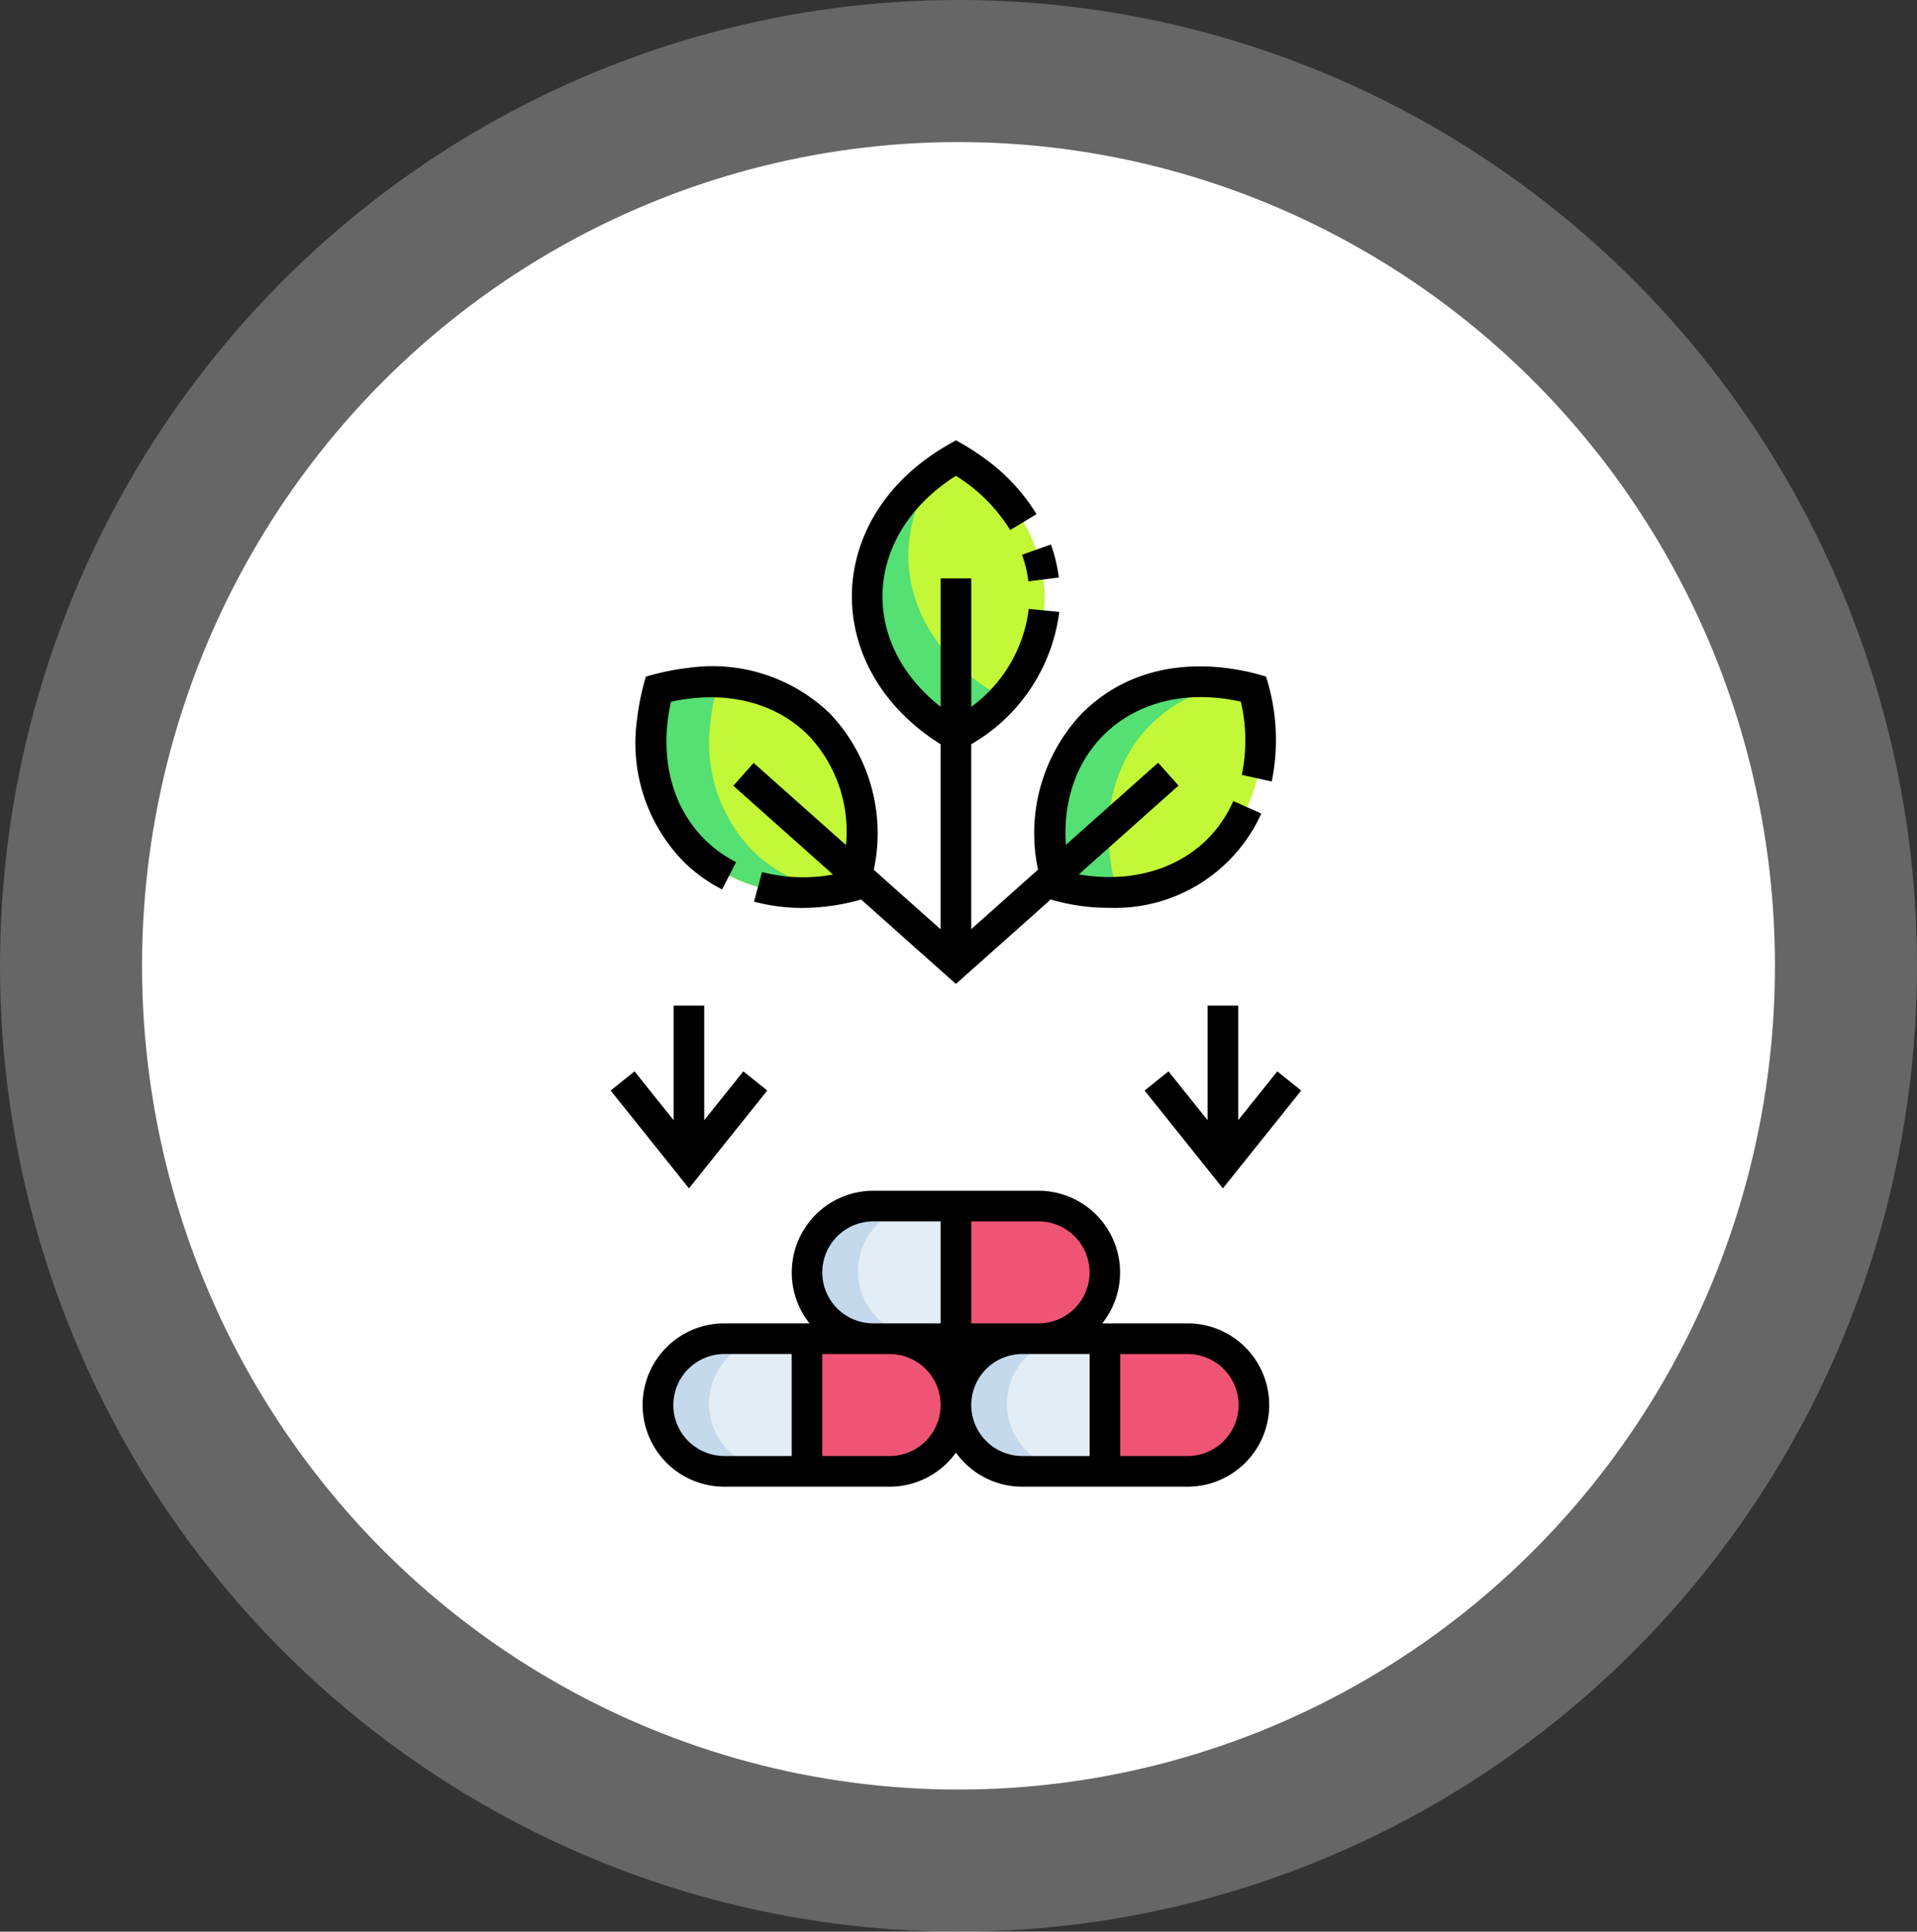 <svg xmlns="http://www.w3.org/2000/svg" width="135" height="136" viewBox="0 0 135 136">
  <rect x="0" y="0" width="135" height="136" fill="#333333" stroke="none"/>
  <g id="Grupo_1008840" data-name="Grupo 1008840" transform="translate(-990.667 -3773)">
    <g id="Grupo_1008448" data-name="Grupo 1008448">
      <ellipse id="Elipse_154" data-name="Elipse 154" cx="57.5" cy="58" rx="57.5" ry="58" transform="translate(1000.667 3783)" fill="#fff"/>
      <g id="Elipse_157" data-name="Elipse 157" transform="translate(1000.667 3783)" fill="none" stroke="#fff" stroke-linejoin="round" stroke-width="10" opacity="0.25">
        <ellipse cx="57.5" cy="58" rx="57.5" ry="58" stroke="none"/>
        <ellipse cx="57.5" cy="58" rx="62.5" ry="63" fill="none"/>
      </g>
      <g id="_048-herbalism" data-name="048-herbalism" transform="translate(1033.667 3804)">
        <g id="Grupo_1008445" data-name="Grupo 1008445" transform="translate(2.856 1.244)">
          <g id="Grupo_1008409" data-name="Grupo 1008409">
            <g id="Grupo_1008383" data-name="Grupo 1008383" transform="translate(28.093 15.766)">
              <g id="Grupo_1008382" data-name="Grupo 1008382">
                <g id="Grupo_1008381" data-name="Grupo 1008381">
                  <g id="Grupo_1008380" data-name="Grupo 1008380">
                    <g id="Grupo_1008379" data-name="Grupo 1008379">
                      <path id="Trazado_720610" data-name="Trazado 720610" d="M316.843,120.994a14.482,14.482,0,0,0-.43-2.273,14.482,14.482,0,0,0-2.273-.43,10.927,10.927,0,0,0-9.058,2.92c-2.852,2.852-3.63,7.122-2.49,11.331,4.209,1.14,8.478.362,11.331-2.49A10.927,10.927,0,0,0,316.843,120.994Z" transform="translate(-302.088 -118.216)" fill="#c3f839"/>
                    </g>
                  </g>
                </g>
              </g>
            </g>
            <g id="Grupo_1008388" data-name="Grupo 1008388" transform="translate(0 15.771)">
              <g id="Grupo_1008387" data-name="Grupo 1008387">
                <g id="Grupo_1008386" data-name="Grupo 1008386">
                  <g id="Grupo_1008385" data-name="Grupo 1008385">
                    <g id="Grupo_1008384" data-name="Grupo 1008384">
                      <path id="Trazado_720611" data-name="Trazado 720611" d="M106.92,121.029a14.482,14.482,0,0,1,.43-2.273,14.484,14.484,0,0,1,2.273-.43,10.927,10.927,0,0,1,9.058,2.92c2.852,2.852,3.63,7.122,2.49,11.331-4.209,1.14-8.478.362-11.331-2.49a10.927,10.927,0,0,1-2.92-9.058Z" transform="translate(-106.844 -118.251)" fill="#c3f839"/>
                    </g>
                  </g>
                </g>
              </g>
            </g>
            <g id="Grupo_1008393" data-name="Grupo 1008393" transform="translate(28.093 15.766)">
              <g id="Grupo_1008392" data-name="Grupo 1008392">
                <g id="Grupo_1008391" data-name="Grupo 1008391">
                  <g id="Grupo_1008390" data-name="Grupo 1008390">
                    <g id="Grupo_1008389" data-name="Grupo 1008389">
                      <path id="Trazado_720612" data-name="Trazado 720612" d="M309.189,121.211c-2.853,2.852-3.63,7.121-2.49,11.329a14.612,14.612,0,0,0,1.6.34,13.417,13.417,0,0,1-5.7-.34c-1.14-4.208-.363-8.478,2.49-11.329a10.919,10.919,0,0,1,9.058-2.921c.223.025.448.053.672.089a10.227,10.227,0,0,0-5.623,2.832Z" transform="translate(-302.088 -118.214)" fill="#54e072"/>
                    </g>
                  </g>
                </g>
              </g>
            </g>
            <g id="Grupo_1008398" data-name="Grupo 1008398" transform="translate(0 15.772)">
              <g id="Grupo_1008397" data-name="Grupo 1008397">
                <g id="Grupo_1008396" data-name="Grupo 1008396">
                  <g id="Grupo_1008395" data-name="Grupo 1008395">
                    <g id="Grupo_1008394" data-name="Grupo 1008394">
                      <path id="Trazado_720613" data-name="Trazado 720613" d="M119.574,132.921a11.088,11.088,0,0,1-9.736-2.83,10.923,10.923,0,0,1-2.919-9.058,14.5,14.5,0,0,1,.429-2.272,14.521,14.521,0,0,1,2.273-.43,12.788,12.788,0,0,1,3.433.089,14.609,14.609,0,0,0-1.6.342,14.5,14.5,0,0,0-.429,2.272,10.923,10.923,0,0,0,2.919,9.058,10.219,10.219,0,0,0,5.629,2.83Z" transform="translate(-106.843 -118.256)" fill="#54e072"/>
                    </g>
                  </g>
                </g>
              </g>
            </g>
            <g id="Grupo_1008403" data-name="Grupo 1008403" transform="translate(15.211)">
              <g id="Grupo_1008402" data-name="Grupo 1008402">
                <g id="Grupo_1008401" data-name="Grupo 1008401">
                  <g id="Grupo_1008400" data-name="Grupo 1008400">
                    <g id="Grupo_1008399" data-name="Grupo 1008399">
                      <path id="Trazado_720614" data-name="Trazado 720614" d="M220.719,9.945a14.472,14.472,0,0,0-1.911-1.3,14.492,14.492,0,0,0-1.911,1.3,10.927,10.927,0,0,0-4.34,8.47c0,4.034,2.469,7.6,6.251,9.773,3.782-2.17,6.251-5.739,6.251-9.773a10.927,10.927,0,0,0-4.34-8.47Z" transform="translate(-212.557 -8.642)" fill="#c3f839"/>
                    </g>
                  </g>
                </g>
              </g>
            </g>
            <g id="Grupo_1008408" data-name="Grupo 1008408" transform="translate(15.211 0.891)">
              <g id="Grupo_1008407" data-name="Grupo 1008407">
                <g id="Grupo_1008406" data-name="Grupo 1008406">
                  <g id="Grupo_1008405" data-name="Grupo 1008405">
                    <g id="Grupo_1008404" data-name="Grupo 1008404">
                      <path id="Trazado_720615" data-name="Trazado 720615" d="M215.464,20.813c0,4.034,2.468,7.6,6.25,9.772a14.63,14.63,0,0,0,1.368-.887,13.418,13.418,0,0,1-4.272,3.791c-3.782-2.17-6.251-5.738-6.25-9.772a10.919,10.919,0,0,1,4.34-8.47c.175-.141.354-.28.538-.412A10.229,10.229,0,0,0,215.464,20.813Z" transform="translate(-212.56 -14.835)" fill="#54e072"/>
                    </g>
                  </g>
                </g>
              </g>
            </g>
          </g>
          <g id="Grupo_1008432" data-name="Grupo 1008432" transform="translate(0.479 62.01)">
            <g id="Grupo_1008420" data-name="Grupo 1008420">
              <g id="Grupo_1008414" data-name="Grupo 1008414">
                <g id="Grupo_1008413" data-name="Grupo 1008413">
                  <g id="Grupo_1008412" data-name="Grupo 1008412">
                    <g id="Grupo_1008411" data-name="Grupo 1008411">
                      <g id="Grupo_1008410" data-name="Grupo 1008410">
                        <path id="Trazado_720616" data-name="Trazado 720616" d="M131.157,444.274a4.671,4.671,0,0,1-4.67,4.67H114.844a4.669,4.669,0,1,1,0-9.337h11.644A4.668,4.668,0,0,1,131.157,444.274Z" transform="translate(-110.174 -439.606)" fill="#e3edf6"/>
                      </g>
                    </g>
                  </g>
                </g>
              </g>
              <g id="Grupo_1008419" data-name="Grupo 1008419" transform="translate(10.492)">
                <g id="Grupo_1008418" data-name="Grupo 1008418">
                  <g id="Grupo_1008417" data-name="Grupo 1008417">
                    <g id="Grupo_1008416" data-name="Grupo 1008416">
                      <g id="Grupo_1008415" data-name="Grupo 1008415">
                        <path id="Trazado_720617" data-name="Trazado 720617" d="M193.581,444.274a4.671,4.671,0,0,1-4.67,4.67h-5.822v-9.337h5.822A4.668,4.668,0,0,1,193.581,444.274Z" transform="translate(-183.089 -439.606)" fill="#f05475"/>
                      </g>
                    </g>
                  </g>
                </g>
              </g>
            </g>
            <g id="Grupo_1008431" data-name="Grupo 1008431" transform="translate(20.982)">
              <g id="Grupo_1008425" data-name="Grupo 1008425">
                <g id="Grupo_1008424" data-name="Grupo 1008424">
                  <g id="Grupo_1008423" data-name="Grupo 1008423">
                    <g id="Grupo_1008422" data-name="Grupo 1008422">
                      <g id="Grupo_1008421" data-name="Grupo 1008421">
                        <path id="Trazado_720618" data-name="Trazado 720618" d="M276.98,444.274a4.671,4.671,0,0,1-4.67,4.67H260.667a4.669,4.669,0,1,1,0-9.337h11.644A4.668,4.668,0,0,1,276.98,444.274Z" transform="translate(-255.997 -439.606)" fill="#e3edf6"/>
                      </g>
                    </g>
                  </g>
                </g>
              </g>
              <g id="Grupo_1008430" data-name="Grupo 1008430" transform="translate(10.491)">
                <g id="Grupo_1008429" data-name="Grupo 1008429">
                  <g id="Grupo_1008428" data-name="Grupo 1008428">
                    <g id="Grupo_1008427" data-name="Grupo 1008427">
                      <g id="Grupo_1008426" data-name="Grupo 1008426">
                        <path id="Trazado_720619" data-name="Trazado 720619" d="M339.4,444.274a4.671,4.671,0,0,1-4.67,4.67h-5.822v-9.337h5.822A4.668,4.668,0,0,1,339.4,444.274Z" transform="translate(-328.911 -439.606)" fill="#f05475"/>
                      </g>
                    </g>
                  </g>
                </g>
              </g>
            </g>
          </g>
          <g id="Grupo_1008443" data-name="Grupo 1008443" transform="translate(10.97 52.671)">
            <g id="Grupo_1008437" data-name="Grupo 1008437">
              <g id="Grupo_1008436" data-name="Grupo 1008436">
                <g id="Grupo_1008435" data-name="Grupo 1008435">
                  <g id="Grupo_1008434" data-name="Grupo 1008434">
                    <g id="Grupo_1008433" data-name="Grupo 1008433">
                      <path id="Trazado_720620" data-name="Trazado 720620" d="M204.068,379.369a4.671,4.671,0,0,1-4.67,4.67H187.755a4.67,4.67,0,0,1,0-9.339H199.4a4.67,4.67,0,0,1,4.67,4.67Z" transform="translate(-183.085 -374.699)" fill="#e3edf6"/>
                    </g>
                  </g>
                </g>
              </g>
            </g>
            <g id="Grupo_1008442" data-name="Grupo 1008442" transform="translate(10.492 0)">
              <g id="Grupo_1008441" data-name="Grupo 1008441">
                <g id="Grupo_1008440" data-name="Grupo 1008440">
                  <g id="Grupo_1008439" data-name="Grupo 1008439">
                    <g id="Grupo_1008438" data-name="Grupo 1008438">
                      <path id="Trazado_720621" data-name="Trazado 720621" d="M266.492,379.369a4.671,4.671,0,0,1-4.67,4.67H256V374.7h5.822A4.67,4.67,0,0,1,266.492,379.369Z" transform="translate(-256 -374.7)" fill="#f05475"/>
                    </g>
                  </g>
                </g>
              </g>
            </g>
          </g>
          <g id="Grupo_1008444" data-name="Grupo 1008444" transform="translate(0.482 52.586)">
            <path id="Trazado_720622" data-name="Trazado 720622" d="M118.456,448.347h-3.6a4.668,4.668,0,1,1,0-9.337h3.6a4.668,4.668,0,1,0,0,9.337Z" transform="translate(-110.19 -429.672)" fill="#c5d9ec"/>
            <path id="Trazado_720623" data-name="Trazado 720623" d="M264.266,448.347h-3.6a4.668,4.668,0,1,1,0-9.337h3.6a4.668,4.668,0,1,0,0,9.337Z" transform="translate(-235.02 -429.672)" fill="#c5d9ec"/>
            <path id="Trazado_720624" data-name="Trazado 720624" d="M191.356,383.448h-3.6a4.669,4.669,0,0,1,0-9.338h3.6a4.669,4.669,0,0,0,0,9.338Z" transform="translate(-172.601 -374.11)" fill="#c5d9ec"/>
          </g>
        </g>
        <g id="Grupo_1008447" data-name="Grupo 1008447" transform="translate(0 0)">
          <g id="Grupo_1008446" data-name="Grupo 1008446">
            <path id="Trazado_720625" data-name="Trazado 720625" d="M105.412,31.623l.981-1.923a8.774,8.774,0,0,1-2.221-1.612c-2.52-2.52-3.148-6.171-2.363-9.677,3.507-.785,7.157-.157,9.677,2.363a9.8,9.8,0,0,1,2.646,7.723l-6.5-5.785L106.2,24.323l7.022,6.251a11.565,11.565,0,0,1-5-.174l-.565,2.083a13.009,13.009,0,0,0,3.4.441,15.214,15.214,0,0,0,3.968-.541l.176-.048,6.674,5.941,6.679-5.946a14.284,14.284,0,0,0,4.129.587,11.309,11.309,0,0,0,10.7-6.639L141.41,25.4c-1.852,4.186-6.267,5.965-10.879,5.164l7.023-6.252L136.118,22.7l-6.5,5.785c-.477-7.039,5.095-11.7,12.323-10.084a11.958,11.958,0,0,1,.067,5.158l2.108.463a14.559,14.559,0,0,0-.405-7.391c-.173,0-7.6-2.766-12.973,2.607a12.267,12.267,0,0,0-3.078,10.991l-4.705,4.189V21.4a12.594,12.594,0,0,0,6.2-9.318l-2.148-.211a10.094,10.094,0,0,1-4.051,6.9V9.723H120.8v9.041C115,14.212,115.363,6.635,121.876,2.5A11.865,11.865,0,0,1,125.7,6.318L127.551,5.2a13.478,13.478,0,0,0-3.086-3.493A17.73,17.73,0,0,0,121.876,0l-.536.307c-8.9,5.092-9.02,15.775-.543,21.092v13.03l-4.705-4.189a12.267,12.267,0,0,0-3.078-10.992,11.933,11.933,0,0,0-9.935-3.23,17.727,17.727,0,0,0-3.038.623,17.748,17.748,0,0,0-.624,3.038,11.937,11.937,0,0,0,3.23,9.935A10.934,10.934,0,0,0,105.412,31.623Z" transform="translate(-97.558 0)"/>
            <path id="Trazado_720626" data-name="Trazado 720626" d="M288.815,53.558l2.142-.268a11.018,11.018,0,0,0-.555-2.33l-2.034.725A8.837,8.837,0,0,1,288.815,53.558Z" transform="translate(-259.393 -43.627)"/>
            <path id="Trazado_720627" data-name="Trazado 720627" d="M98.028,282.606l-1.685-1.349-2.752,3.436v-8.064H91.433v8.064l-2.752-3.436L87,282.606l5.516,6.888Z" transform="translate(-86.996 -236.825)"/>
            <path id="Trazado_720628" data-name="Trazado 720628" d="M354.93,276.629h-2.158v8.064l-2.752-3.436-1.685,1.349,5.516,6.888,5.516-6.888-1.685-1.349-2.752,3.436Z" transform="translate(-310.732 -236.825)"/>
            <path id="Trazado_720629" data-name="Trazado 720629" d="M141.055,376.539h-6.007a5.753,5.753,0,0,0-4.485-9.338H118.919a5.753,5.753,0,0,0-4.485,9.338h-6.006a5.748,5.748,0,1,0,0,11.5h11.644a5.744,5.744,0,0,0,4.669-2.4,5.744,5.744,0,0,0,4.669,2.4h11.644a5.748,5.748,0,0,0,0-11.5Zm-6.9-3.59a3.594,3.594,0,0,1-3.59,3.59H125.82v-7.18h4.743A3.594,3.594,0,0,1,134.153,372.949Zm-18.824,0a3.594,3.594,0,0,1,3.59-3.59h4.743v7.18h-4.743A3.594,3.594,0,0,1,115.329,372.949Zm-10.49,9.338a3.594,3.594,0,0,1,3.59-3.59h4.743v7.18h-4.743A3.594,3.594,0,0,1,104.839,382.287Zm15.234,3.59H115.33V378.7h4.743a3.59,3.59,0,0,1,0,7.18Zm5.748-3.59a3.594,3.594,0,0,1,3.59-3.59h4.743v7.18H129.41A3.594,3.594,0,0,1,125.821,382.287Zm15.234,3.59h-4.743V378.7h4.743a3.59,3.59,0,0,1,0,7.18Z" transform="translate(-100.423 -314.365)"/>
          </g>
        </g>
      </g>
    </g>
  </g>
</svg>
